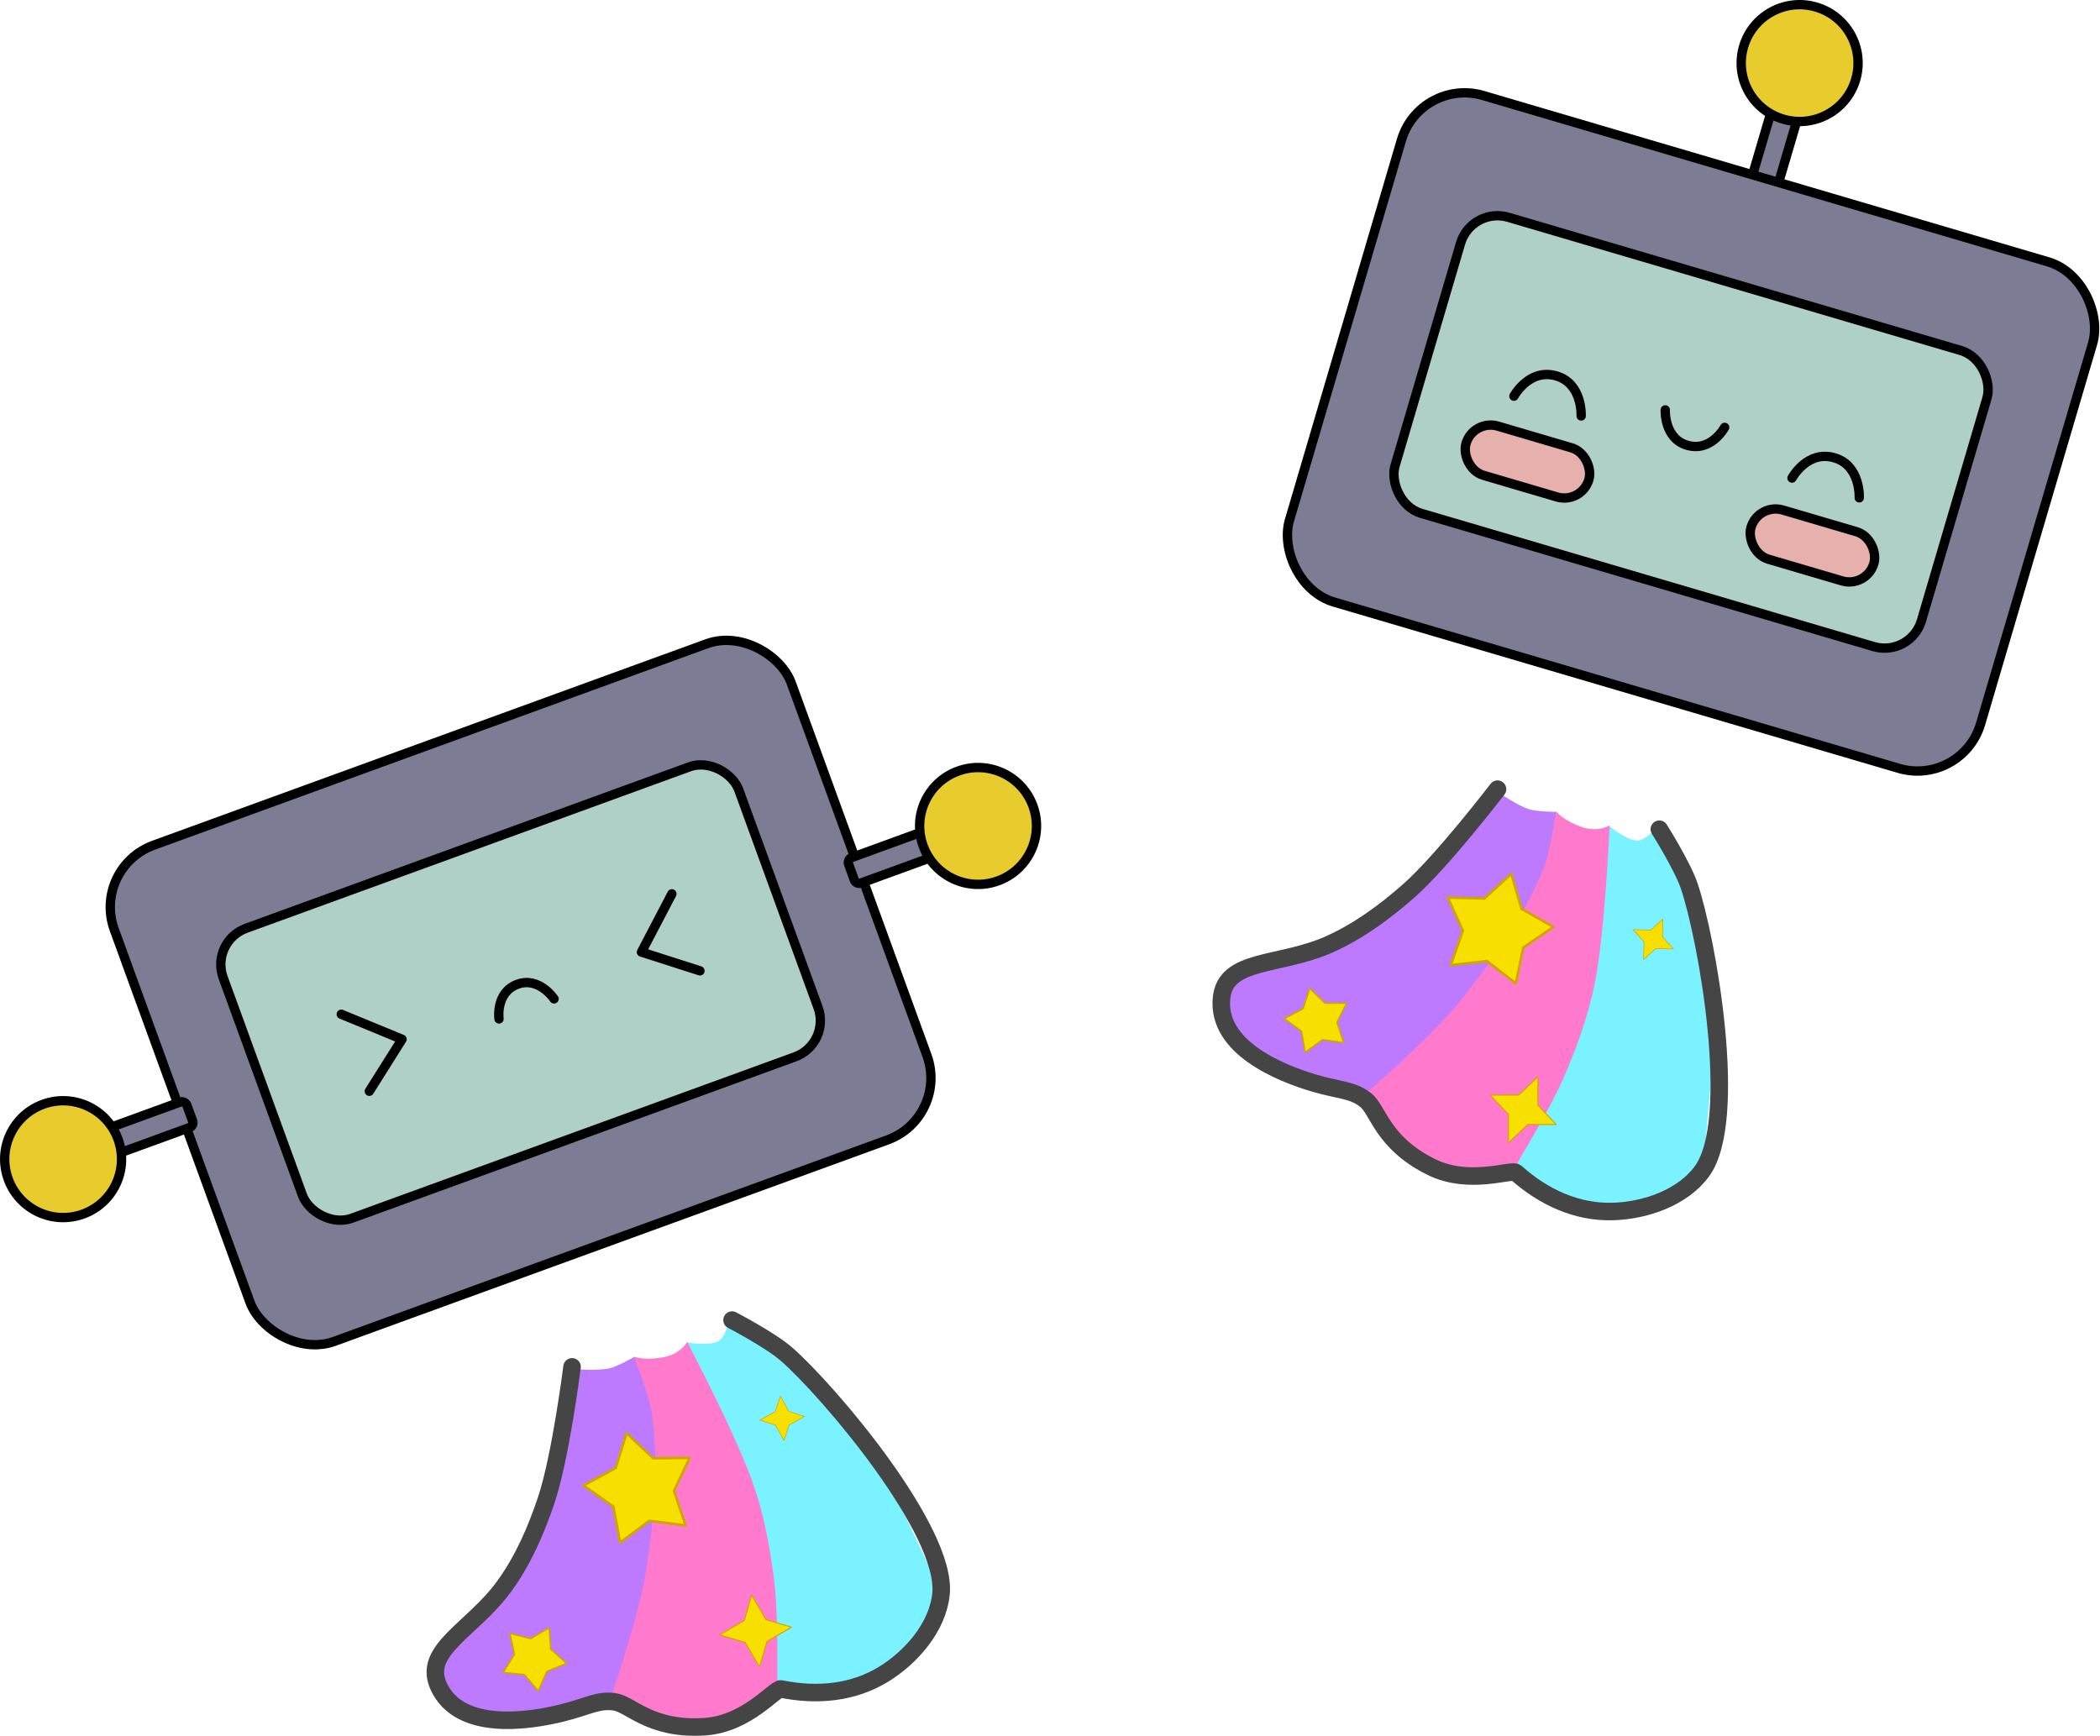 <svg width="339.661" height="280.798" viewBox="0 0 89.869 74.294" xmlns="http://www.w3.org/2000/svg"><g transform="rotate(-20.013 -113.476 218.974)" stroke="#000" stroke-width=".4" stroke-linecap="round" stroke-linejoin="round" stroke-dashoffset="35.169"><rect width="30.834" height="22.601" x="59.066" y="88.299" ry="2.818" fill="#7c7c95"/><rect width="23.483" height="13.209" x="62.741" y="92.995" ry="1.647" fill="#afd0c6"/><rect width="3.507" height="1.162" x="55.906" y="99.018" ry=".218" fill="#7c7c95"/><circle cx="53.647" cy="99.6" r="2.5" fill="#e8cc2e"/><g transform="matrix(-1 0 0 1 148.965 0)"><rect width="3.507" height="1.162" x="55.906" y="99.018" ry=".218" fill="#7c7c95"/><circle cx="53.647" cy="99.6" r="2.5" fill="#e8cc2e"/></g><g fill="none"><path d="M66.954 97.846l2.077 1.896-2.077 1.611M82.012 97.846l-2.077 1.896 2.077 1.611M75.736 100.344s-.272-1.122-1.251-1.123c-1.019-.002-1.256 1.123-1.256 1.123"/></g></g><g transform="rotate(16.408 383.867 -141.109)" stroke="#000" stroke-width=".4" stroke-linecap="round" stroke-linejoin="round" stroke-dashoffset="35.169"><g transform="rotate(90 99.93 129.804)"><rect width="3.507" height="1.162" x="55.906" y="99.018" ry=".218" fill="#7c7c95"/><circle cx="53.647" cy="99.6" r="2.5" fill="#e8cc2e"/></g><rect width="30.834" height="22.601" x="114.718" y="88.678" ry="2.818" fill="#7c7c95"/><rect width="23.483" height="13.209" x="118.393" y="93.374" ry="1.647" fill="#afd0c6"/><g fill="none"><path d="M137.838 100.65s-.325-1.342-1.497-1.343c-1.22-.002-1.503 1.344-1.503 1.344M125.432 100.65s-.325-1.342-1.497-1.343c-1.22-.002-1.503 1.344-1.503 1.344M128.81 99.385s.287 1.186 1.323 1.187c1.077.002 1.328-1.187 1.328-1.187"/></g><g transform="translate(-.208)" fill="#faa4a4" fill-opacity=".726"><rect width="5.48" height="2.194" x="121.246" y="102.075" ry="1.097"/><rect width="5.48" height="2.194" x="133.96" y="102.075" ry="1.097"/></g></g><path d="M27.229 59.013s.537 3.7.513 5.561a21.657 21.657 0 01-.515 4.33c-.287 1.31-1.236 3.827-1.236 3.827l1.3.597 1.59.662 3.087-.67 1.356-1.088s.044-4.08-.309-6.077c-.39-2.207-1.977-6.424-1.977-6.424l-1.628-2.304s-.27.538-1.05.67c-.841.143-1.235-.034-1.235-.034z" fill="#ff7acd"/><path d="M29.417 57.46s2.18 4.104 2.9 6.301c.431 1.319.675 2.7.834 4.078.154 1.341.111 4.048.111 4.048l1.666.669 2.279-.59 2.27-1.916.811-1.874-2.375-5.065-4.307-5.16-2.393-1.494s-.147.73-.427.92c-.378.258-1.37.082-1.37.082z" fill="#7af2ff"/><path d="M24.546 58.6l-1.163 5.554s-1.155 2.66-1.937 3.874c-.824 1.28-2.874 3.552-2.874 3.552l.808 1.324 1.679.549 3.1-.194 1.937-.452s1.252-3.655 1.55-5.554c.346-2.213.557-4.495.258-6.716-.114-.85-.775-2.454-.775-2.454s-.678.399-1.056.485c-.496.114-1.527.032-1.527.032z" fill="#bd7aff"/><path d="M23.033 72.378l-.59-.7-.91-.093.483-.777-.193-.895.889.22.791-.46.065.913.683.61-.848.344z" fill="#f7e000" stroke="#cfa500" stroke-width=".064" stroke-linecap="round" stroke-linejoin="round" stroke-dashoffset="35.169"/><path d="M34.428 60.626l-.66.363-.217.67-.362-.66-.67-.217.66-.362.216-.67.363.66z" fill="#f7e000" stroke="#cfa500" stroke-width=".026" stroke-linecap="round" stroke-linejoin="round" stroke-dashoffset="35.169"/><path d="M33.873 69.645l-1.05.612-.321 1.091-.612-1.05-1.091-.32 1.05-.613.32-1.09.613 1.049z" fill="#f7e000" stroke="#cfa500" stroke-width=".043" stroke-linecap="round" stroke-linejoin="round" stroke-dashoffset="35.169"/><path d="M29.343 65.293l-1.551-.203-1.255.935-.287-1.539-1.276-.905 1.374-.748.466-1.493 1.136 1.076 1.565-.018-.672 1.413z" fill="#f7e000" stroke="#cfa500" stroke-width=".109" stroke-linecap="round" stroke-linejoin="round" stroke-dashoffset="35.169"/><path d="M24.481 58.503s-.487 3.853-1.098 5.683c-.435 1.306-.997 2.6-1.808 3.713-1.359 1.866-3.506 2.71-2.809 4.262.882 1.964 3.842 1.51 5.263 1.163 1.105-.271 1.541-.582 2.26-.485.704.095 1.53 1.222 3.875 1.066 1.817-.12 3.015-1.665 3.261-1.614 1.591.323 3.104.145 4.36-.614 1.214-.734 2.347-2.043 2.486-3.455.266-2.707-4.822-8.702-6.62-10.268-.689-.6-2.324-1.453-2.324-1.453" fill="none" stroke="#454545" stroke-width=".75" stroke-linecap="round" stroke-linejoin="round" stroke-dashoffset="35.169"/><g><path d="M66.204 35.6s-1.396 3.468-2.354 5.064a21.657 21.657 0 01-2.623 3.483c-.907.988-2.994 2.686-2.994 2.686l.823 1.17 1.041 1.372 3.005.974 1.72-.259s2.09-3.503 2.79-5.407c.774-2.102 1.523-6.546 1.523-6.546l-.248-2.81s-.503.329-1.245.05c-.798-.299-1.05-.65-1.05-.65z" fill="#ff7acd"/><path d="M68.877 35.358s-.181 4.644-.665 6.905c-.29 1.357-.774 2.673-1.33 3.944-.541 1.237-1.94 3.554-1.94 3.554l1.103 1.416 2.267.637 2.924-.514 1.645-1.21.495-5.573-1.127-6.626-1.315-2.496s-.495.557-.832.58c-.456.033-1.225-.617-1.225-.617z" fill="#7af2ff"/><path d="M64.093 33.893l-3.798 4.215s-2.337 1.718-3.624 2.374c-1.356.692-4.27 1.624-4.27 1.624l.031 1.55 1.175 1.32 2.777 1.391 1.901.584s2.922-2.528 4.134-4.02c1.413-1.738 2.743-3.605 3.602-5.674.329-.792.565-2.51.565-2.51s-.787.002-1.157-.113c-.486-.151-1.335-.741-1.335-.741z" fill="#bd7aff"/><path d="M55.854 45.04l-.157-.902-.74-.539.809-.428.283-.87.657.637h.916l-.403.822.283.87-.907-.128z" fill="#f7e000" stroke="#cfa500" stroke-width=".064" stroke-linecap="round" stroke-linejoin="round" stroke-dashoffset="35.169"/><path d="M71.615 40.616l-.753-.019-.525.47.02-.752-.471-.525.753.02.524-.472-.019.754z" fill="#f7e000" stroke="#cfa500" stroke-width=".026" stroke-linecap="round" stroke-linejoin="round" stroke-dashoffset="35.169"/><path d="M66.597 48.131l-1.215.001-.826.781-.001-1.215-.781-.826 1.215-.001.826-.781.001 1.215z" fill="#f7e000" stroke="#cfa500" stroke-width=".043" stroke-linecap="round" stroke-linejoin="round" stroke-dashoffset="35.169"/><path d="M64.872 42.091l-1.239-.955-1.554.175.526-1.473-.648-1.425 1.564.045 1.155-1.056.44 1.502 1.361.771-1.291.883z" fill="#f7e000" stroke="#cfa500" stroke-width=".109" stroke-linecap="round" stroke-linejoin="round" stroke-dashoffset="35.169"/><path d="M64.086 33.777s-2.359 3.084-3.807 4.359c-1.034.91-2.17 1.745-3.431 2.3-2.113.928-4.394.578-4.572 2.27-.226 2.14 2.56 3.238 3.964 3.652 1.09.322 1.624.273 2.197.719.56.436.706 1.825 2.812 2.87 1.631.81 3.443.078 3.63.245 1.213 1.08 2.61 1.687 4.077 1.663 1.419-.023 3.057-.584 3.887-1.735 1.591-2.205.21-9.947-.555-12.204-.294-.866-1.278-2.425-1.278-2.425" fill="none" stroke="#454545" stroke-width=".75" stroke-linecap="round" stroke-linejoin="round" stroke-dashoffset="35.169"/></g></svg>